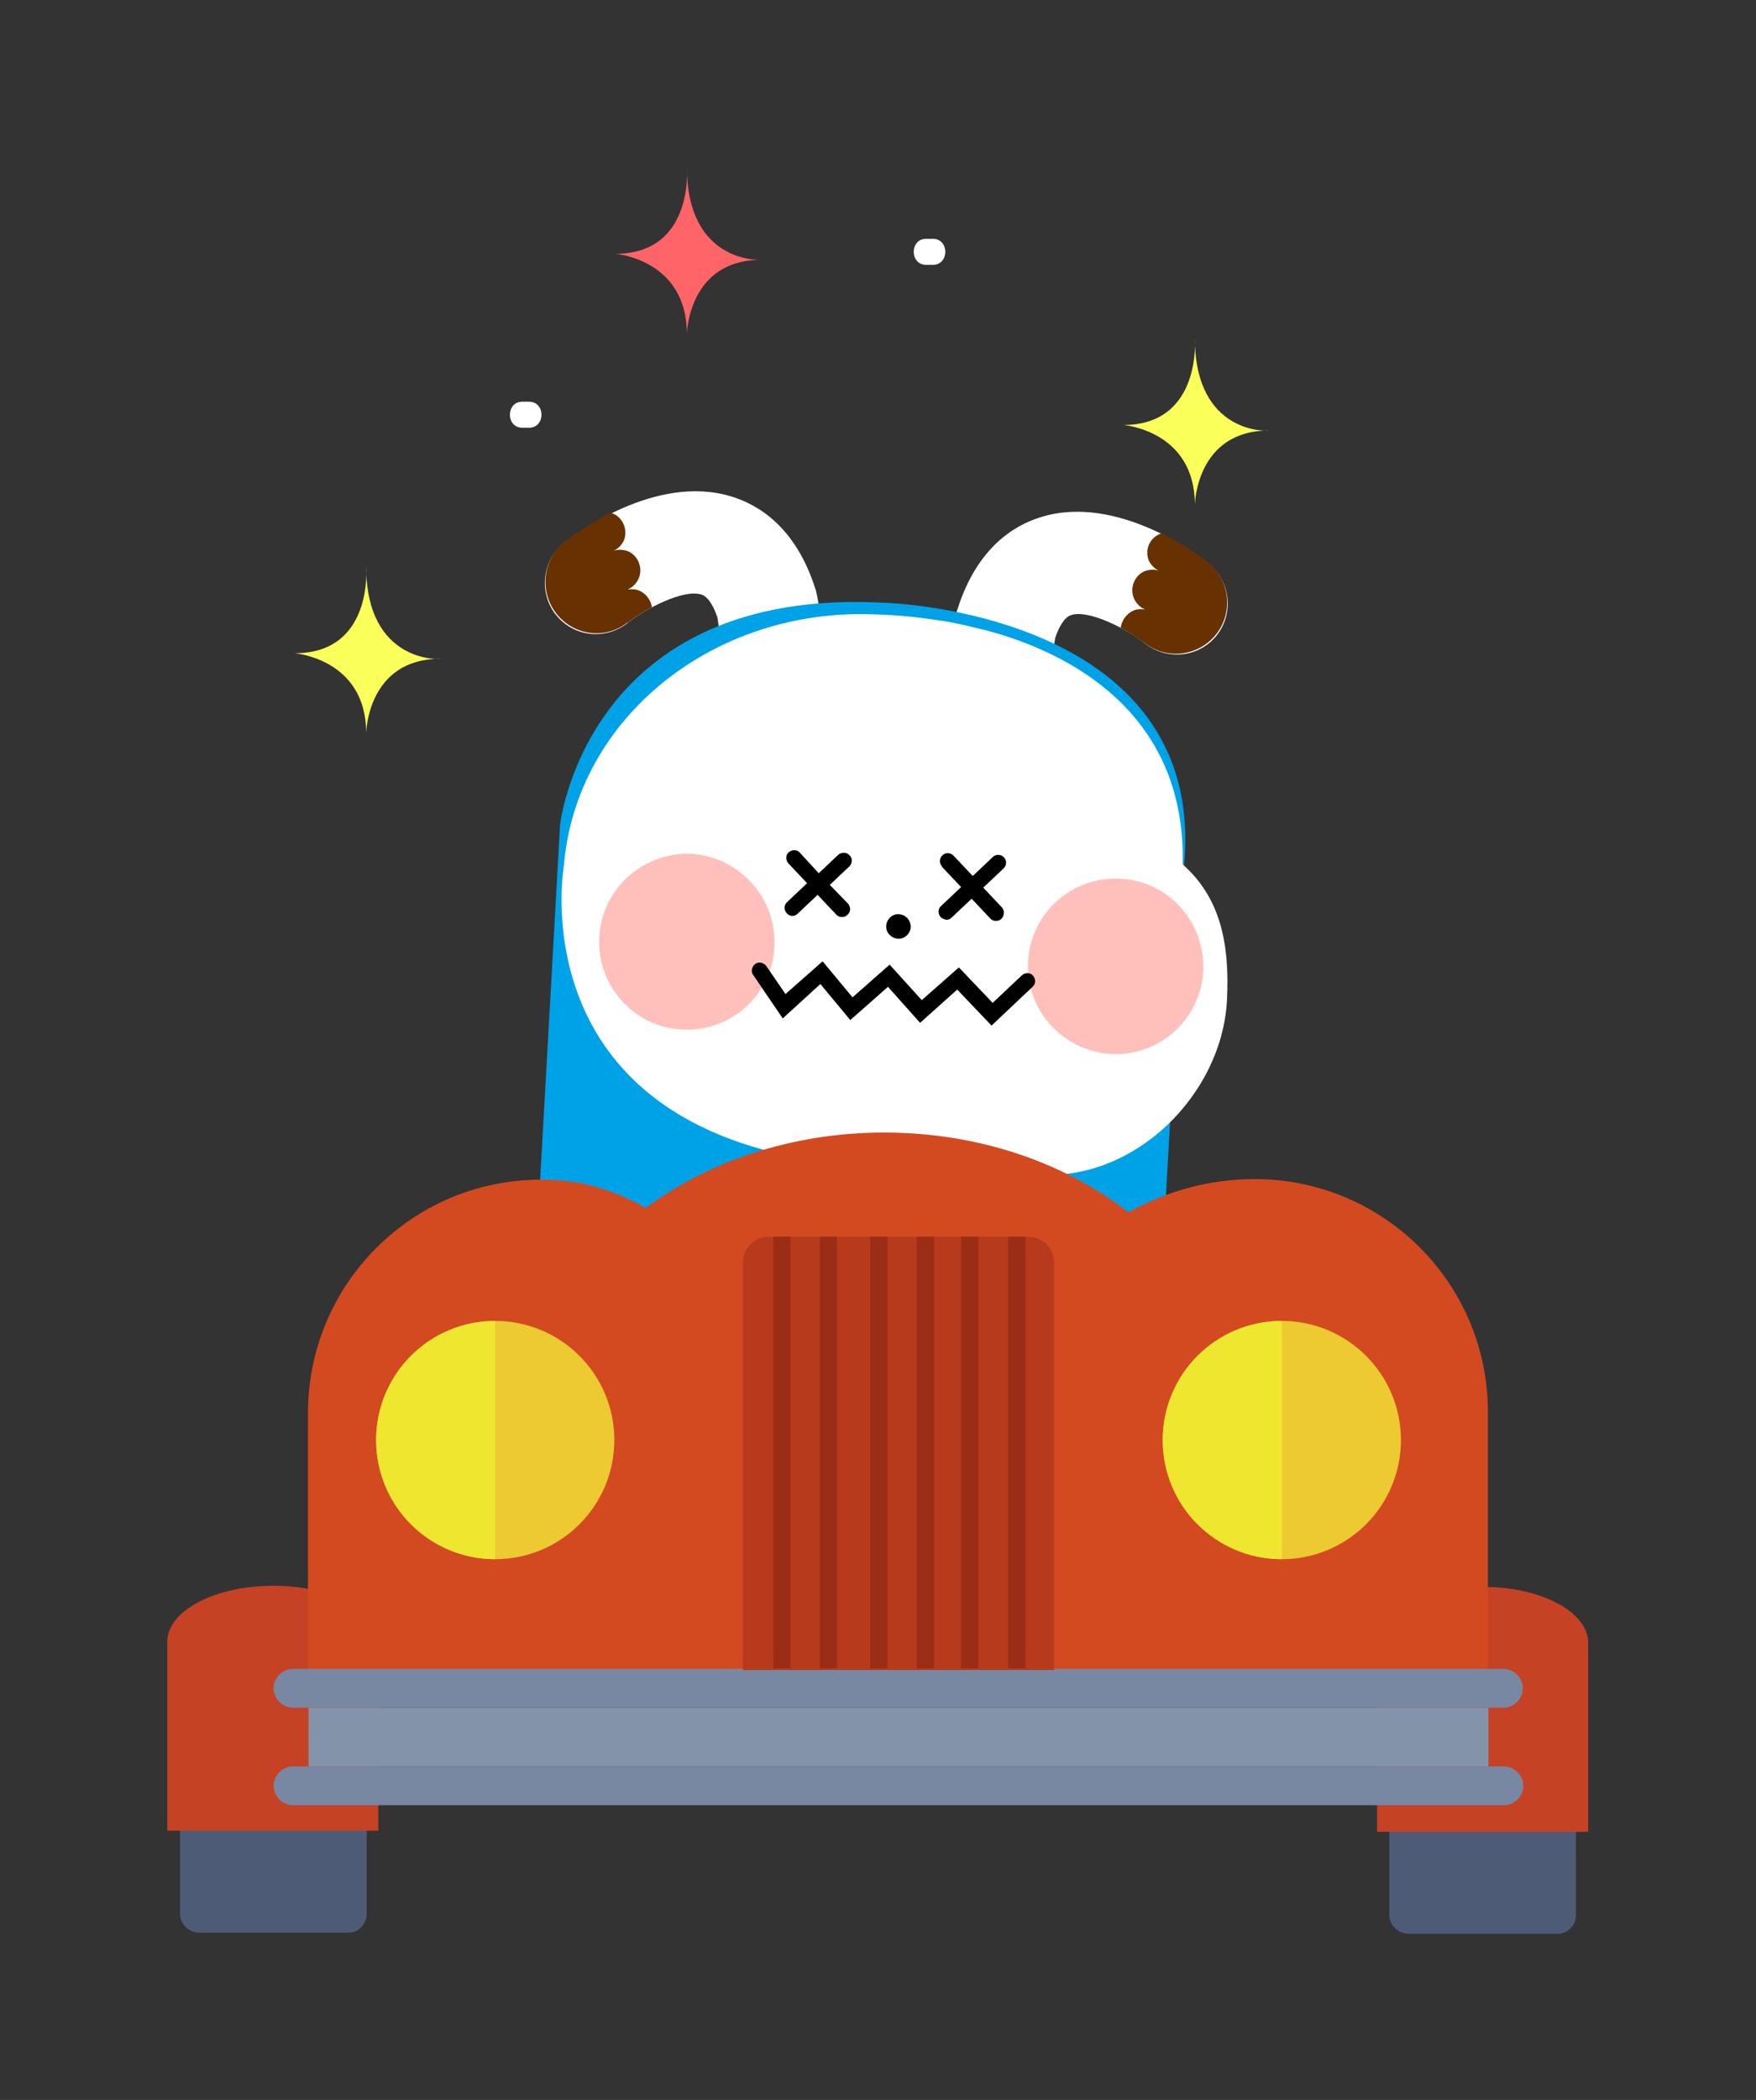 <?xml version="1.0" encoding="utf-8"?>
<!-- Generator: Adobe Illustrator 23.0.2, SVG Export Plug-In . SVG Version: 6.00 Build 0)  -->
<svg version="1.1" id="레이어_1" xmlns="http://www.w3.org/2000/svg" xmlns:xlink="http://www.w3.org/1999/xlink" x="0px"
	 y="0px" viewBox="0 0 317 379" style="enable-background:new 0 0 317 379;" xml:space="preserve">
<rect x="0" y="0" width="317" height="379" fill="#333333" stroke="none"/>
<style type="text/css">
	.st0{fill:#FFFFFF;}
	.st1{fill:#673101;}
	.st2{fill:#00A2E7;}
	.st3{fill:#FFC0BB;}
	.st4{fill:#FF6469;}
	.st5{fill:#FAFF59;}
	.st6{fill:#4D5B77;}
	.st7{fill:#C64224;}
	.st8{fill:#D34A20;}
	.st9{fill:#7888A3;}
	.st10{fill:#8393AA;}
	.st11{fill:#B73A1D;}
	.st12{fill:#9B2C16;}
	.st13{fill:#EDC932;}
	.st14{fill:#EFE630;}
</style>
<title>자산 5</title>
<g>
	<path class="st0" d="M186.4,138.1l0.3-0.1c4.6-2.2,6.6-7.7,4.5-12.3c-1.7-3.7-1-9-0.7-10.6c0.5-1.5,1.5-3.7,2.9-4.1
		c3.1-1,9.9,2.4,13.4,5.2c4,3.1,9.8,2.4,12.9-1.6l0,0c3.1-4,2.4-9.8-1.6-13c-1.6-1.3-16.4-12.5-30.1-8.3c-5,1.5-11.6,5.6-15.1,16.5
		l-0.2,0.6c-0.3,1.3-3.1,12.9,1.8,23.3C176.5,138,181.8,140.1,186.4,138.1z"/>
	<path class="st1" d="M204.6,110.2c0.7-0.3,1.4-0.3,2.1-0.2c-0.9-0.4-1.6-1.1-2-2c-0.8-1.9,0.1-4.1,1.9-4.9c0.8-0.3,1.8-0.4,2.6-0.1
		c-0.8-0.4-1.4-1-1.8-1.8c-0.8-1.9,0.1-4,1.9-4.8l0,0c0.2-0.1,0.3-0.1,0.5-0.1c2.9,1.4,5.6,3.2,8.2,5.1c4,3.2,4.7,9,1.6,13
		c-3.1,4-8.9,4.8-12.9,1.7l0,0c-1.4-1-2.9-2-4.4-2.8C202.5,112,203.3,110.8,204.6,110.2z"/>
</g>
<g>
	<path class="st0" d="M133.5,134.4c-0.1,0-0.2-0.1-0.3-0.1c-4.6-2.2-6.6-7.7-4.4-12.3c1.7-3.7,1-9,0.7-10.6
		c-0.5-1.5-1.5-3.7-2.9-4.1c-3.1-1-9.9,2.4-13.4,5.2c-4,3.1-9.7,2.4-12.8-1.5c0,0,0-0.1-0.1-0.1c-3.1-4-2.4-9.8,1.6-13
		c1.7-1.3,16.4-12.5,30.1-8.3c5,1.5,11.6,5.6,15.1,16.4l0.2,0.6c0.3,1.3,3,12.8-1.8,23.3C143.4,134.3,138.1,136.3,133.5,134.4z"/>
	<path class="st1" d="M115.4,106.6c-0.7-0.3-1.4-0.3-2.1-0.2c0.9-0.4,1.6-1.1,2-2c0.8-1.9-0.1-4.1-1.9-4.9c-0.8-0.3-1.8-0.4-2.6-0.1
		c0.8-0.4,1.4-1,1.8-1.8c0.8-1.9-0.1-4.1-1.9-4.9l0,0c-0.2-0.1-0.3-0.1-0.5-0.1c-2.9,1.4-5.6,3.2-8.2,5.1c-4,3.2-4.7,9-1.6,13
		s8.8,4.8,12.8,1.7c0,0,0,0,0.1,0c1.4-1.1,2.9-2,4.4-2.8C117.5,108.3,116.6,107.1,115.4,106.6z"/>
</g>
<path class="st2" d="M207.4,270.5l4-71.1l2.4-43.8c3.7-45.2-53.9-46.8-53.9-46.8c-54.1-3.1-58.8,40.1-58.8,40.1l-2.7,48.2l-3.8,67.1
	l0,0c-1.2,20.8,23.2,39.1,54.3,40.8S206.3,291.3,207.4,270.5z"/>
<path class="st0" d="M213.5,156c0.6-25.8-18.1-37.2-33.9-41.8c-2-0.6-8.4-2.1-9.9-2.2c-3.8-0.6-7.6-1-11.4-1.1
	c-29.4-1.4-54.3,18.7-56.5,45.3l0,0c0,0-7.5,42,40.1,52.3c3.8,0.8,7.6,1.3,11.5,1.6l34.4,1.9c17.1,1,32.8-14.4,33.7-31.5l0,0
	C222,170.5,220.4,162.1,213.5,156z"/>
<g>
	<path class="st3" d="M139.8,171c-0.5,8.7-8.1,15.4-16.8,14.8c-8.7-0.5-15.4-8.1-14.8-16.8c0.5-8.7,8-15.3,16.7-14.9
		C133.6,154.7,140.3,162.2,139.8,171z"/>
	<path class="st3" d="M217.2,175.4c-0.5,8.7-8.1,15.4-16.8,14.8s-15.4-8.1-14.8-16.8c0.5-8.7,8-15.3,16.7-14.8
		C211,159,217.7,166.6,217.2,175.4z"/>
</g>
<g>
	<path d="M164.4,167.5c-0.2,1.2-1.3,2.1-2.5,1.9c-1.2-0.2-2.1-1.3-1.9-2.5c0.2-1.2,1.2-2,2.3-1.9
		C163.6,165.1,164.5,166.2,164.4,167.5z"/>
	<path d="M141.3,183.8L136,176c-0.5-0.6-0.3-1.5,0.3-2l0,0c0.6-0.5,1.5-0.3,2,0.3l0,0l3.5,5.1l6.7-5.9l5.4,6.5l6.7-5.9l5.8,6.4
		l6.7-5.9l6.1,6.4l5.3-5c0.6-0.5,1.5-0.5,2,0.1s0.5,1.5-0.1,2l-7.4,7l-6.2-6.5l-6.7,6l-5.8-6.5l-6.8,6l-5.4-6.5L141.3,183.8z"/>
	<path d="M149.8,159.7l3.6-3.4c0.5-0.6,0.5-1.5-0.1-2c-0.5-0.5-1.3-0.5-1.9-0.1l-3.6,3.4l-3.4-3.7c-0.5-0.6-1.4-0.6-2-0.1
		s-0.6,1.4-0.1,2l3.4,3.6l-3.6,3.4c-0.6,0.5-0.6,1.4-0.1,2l0,0c0.3,0.3,0.6,0.5,1,0.5s0.7-0.1,1-0.4l3.6-3.4l3.4,3.6
		c0.3,0.3,0.6,0.4,1,0.4s0.7-0.1,1-0.4c0.6-0.5,0.6-1.4,0.1-2L149.8,159.7z"/>
	<path d="M180.9,163.8l-3.4-3.6l3.6-3.4c0.6-0.5,0.7-1.4,0.2-2s-1.4-0.7-2-0.2l-0.1,0.1l-3.6,3.4l-3.4-3.6c-0.5-0.6-1.4-0.7-2-0.2
		s-0.7,1.4-0.2,2c0,0.1,0.1,0.1,0.1,0.2l3.4,3.6l-3.6,3.4c-0.6,0.5-0.6,1.4-0.1,2l0,0c0.3,0.3,0.6,0.4,1,0.5c0.4,0,0.7-0.1,1-0.4
		l3.6-3.4l3.4,3.6c0.3,0.3,0.6,0.4,1,0.4s0.7-0.1,1-0.4C181.3,165.3,181.4,164.4,180.9,163.8L180.9,163.8z"/>
</g>
<g>
	<path class="st4" d="M124,30.1c0,0,1.4,15.7-12.9,15.7c0,0,12.9,1,12.9,14.5c0,0,0.2-13.4,13.4-13.4C137.4,46.9,124,47.7,124,30.1z
		"/>
	<path class="st5" d="M66.1,102.2c0,0,1.4,15.7-12.9,15.7c0,0,12.9,1,12.9,14.4c0,0,0.2-13.4,13.4-13.4
		C79.6,119,66.1,119.8,66.1,102.2z"/>
	<path class="st5" d="M215.7,61c0,0,1.3,15.7-12.9,15.7c0,0,12.9,1,12.9,14.4c0,0,0.2-13.4,13.4-13.4
		C229.1,77.8,215.7,78.6,215.7,61z"/>
	<path class="st0" d="M94.3,77.2h1.2c3,0,3-4.7,0-4.7h-1.2C91.3,72.5,91.3,77.2,94.3,77.2z"/>
	<path class="st0" d="M167.2,47.8h1.2c3,0,3-4.7,0-4.7h-1.2C164.2,43.1,164.2,47.8,167.2,47.8z"/>
</g>
<g>
	<path class="st6" d="M284.5,345.9c-0.2,1.9-1.8,3.3-3.7,3.1h-26.3c-1.9,0.1-3.5-1.3-3.7-3.1v-41.1c0.2-1.9,1.8-3.3,3.7-3.1h26.3
		c1.9-0.1,3.5,1.3,3.7,3.1V345.9z"/>
	<path class="st7" d="M267.7,286.4c-10.5,0-19.1,4.5-19.1,10.1v34.1h38.1v-34.1C286.7,290.9,278.2,286.4,267.7,286.4z"/>
</g>
<g>
	<path class="st6" d="M66.2,345.7c-0.2,1.9-1.8,3.3-3.7,3.1H36.2c-1.9,0.1-3.5-1.3-3.7-3.1v-41.1c0.2-1.9,1.8-3.3,3.7-3.1h26.3
		c1.9-0.1,3.5,1.3,3.7,3.1V345.7z"/>
	<path class="st7" d="M49.3,286.2c-10.5,0-19.1,4.5-19.1,10.1v34.1h38.1v-34.1C68.4,290.7,59.9,286.2,49.3,286.2z"/>
</g>
<path class="st8" d="M226.5,212.8c-8,0-15.8,2.1-22.8,6c-11.4-8.9-26.9-14.4-44.1-14.4c-16.6,0-31.7,5.2-43,13.6
	c-6-3.3-11.6-5.1-18.9-5.1c-23.3,0-42.1,18.9-42.1,42.1v50.6h213V255C268.7,231.7,249.8,212.8,226.5,212.8
	C226.6,212.8,226.5,212.8,226.5,212.8z"/>
<g>
	<path class="st9" d="M271.4,308.2c1.9,0,3.5-1.6,3.5-3.5s-1.6-3.5-3.5-3.5l0,0H52.9c-1.9,0-3.5,1.6-3.5,3.5s1.6,3.5,3.5,3.5l0,0
		H271.4z"/>
	<rect x="55.7" y="308.2" class="st10" width="213" height="10.6"/>
	<path class="st9" d="M271.4,318.8H52.9c-1.9,0-3.5,1.6-3.5,3.5s1.6,3.5,3.5,3.5l0,0h218.6c1.9,0,3.5-1.6,3.5-3.5
		S273.4,318.8,271.4,318.8L271.4,318.8z"/>
</g>
<g>
	<path class="st11" d="M185.6,223.2h-46.8c-2.6,0-4.7,2.1-4.7,4.7l0,0v73.5h56.2v-73.5C190.3,225.3,188.2,223.2,185.6,223.2z"/>
	<rect x="139.6" y="223.2" class="st12" width="3.1" height="77.9"/>
	<rect x="148" y="223.2" class="st12" width="3.1" height="77.9"/>
	<rect x="157.1" y="223.2" class="st12" width="3.1" height="77.9"/>
	<rect x="165.5" y="223.2" class="st12" width="3.1" height="77.9"/>
	<rect x="173.5" y="223.2" class="st12" width="3.1" height="77.9"/>
	<rect x="182" y="223.2" class="st12" width="3.1" height="77.9"/>
</g>
<g>
	<circle class="st13" cx="89.4" cy="259.9" r="21.5"/>
	<path class="st14" d="M89.4,238.4c-11.9,0-21.5,9.6-21.5,21.5s9.6,21.5,21.5,21.5V238.4z"/>
</g>
<g>
	<circle class="st13" cx="231.4" cy="259.9" r="21.5"/>
	<path class="st14" d="M231.4,238.4c-11.9,0-21.5,9.6-21.5,21.5s9.6,21.5,21.5,21.5V238.4z"/>
</g>
</svg>
